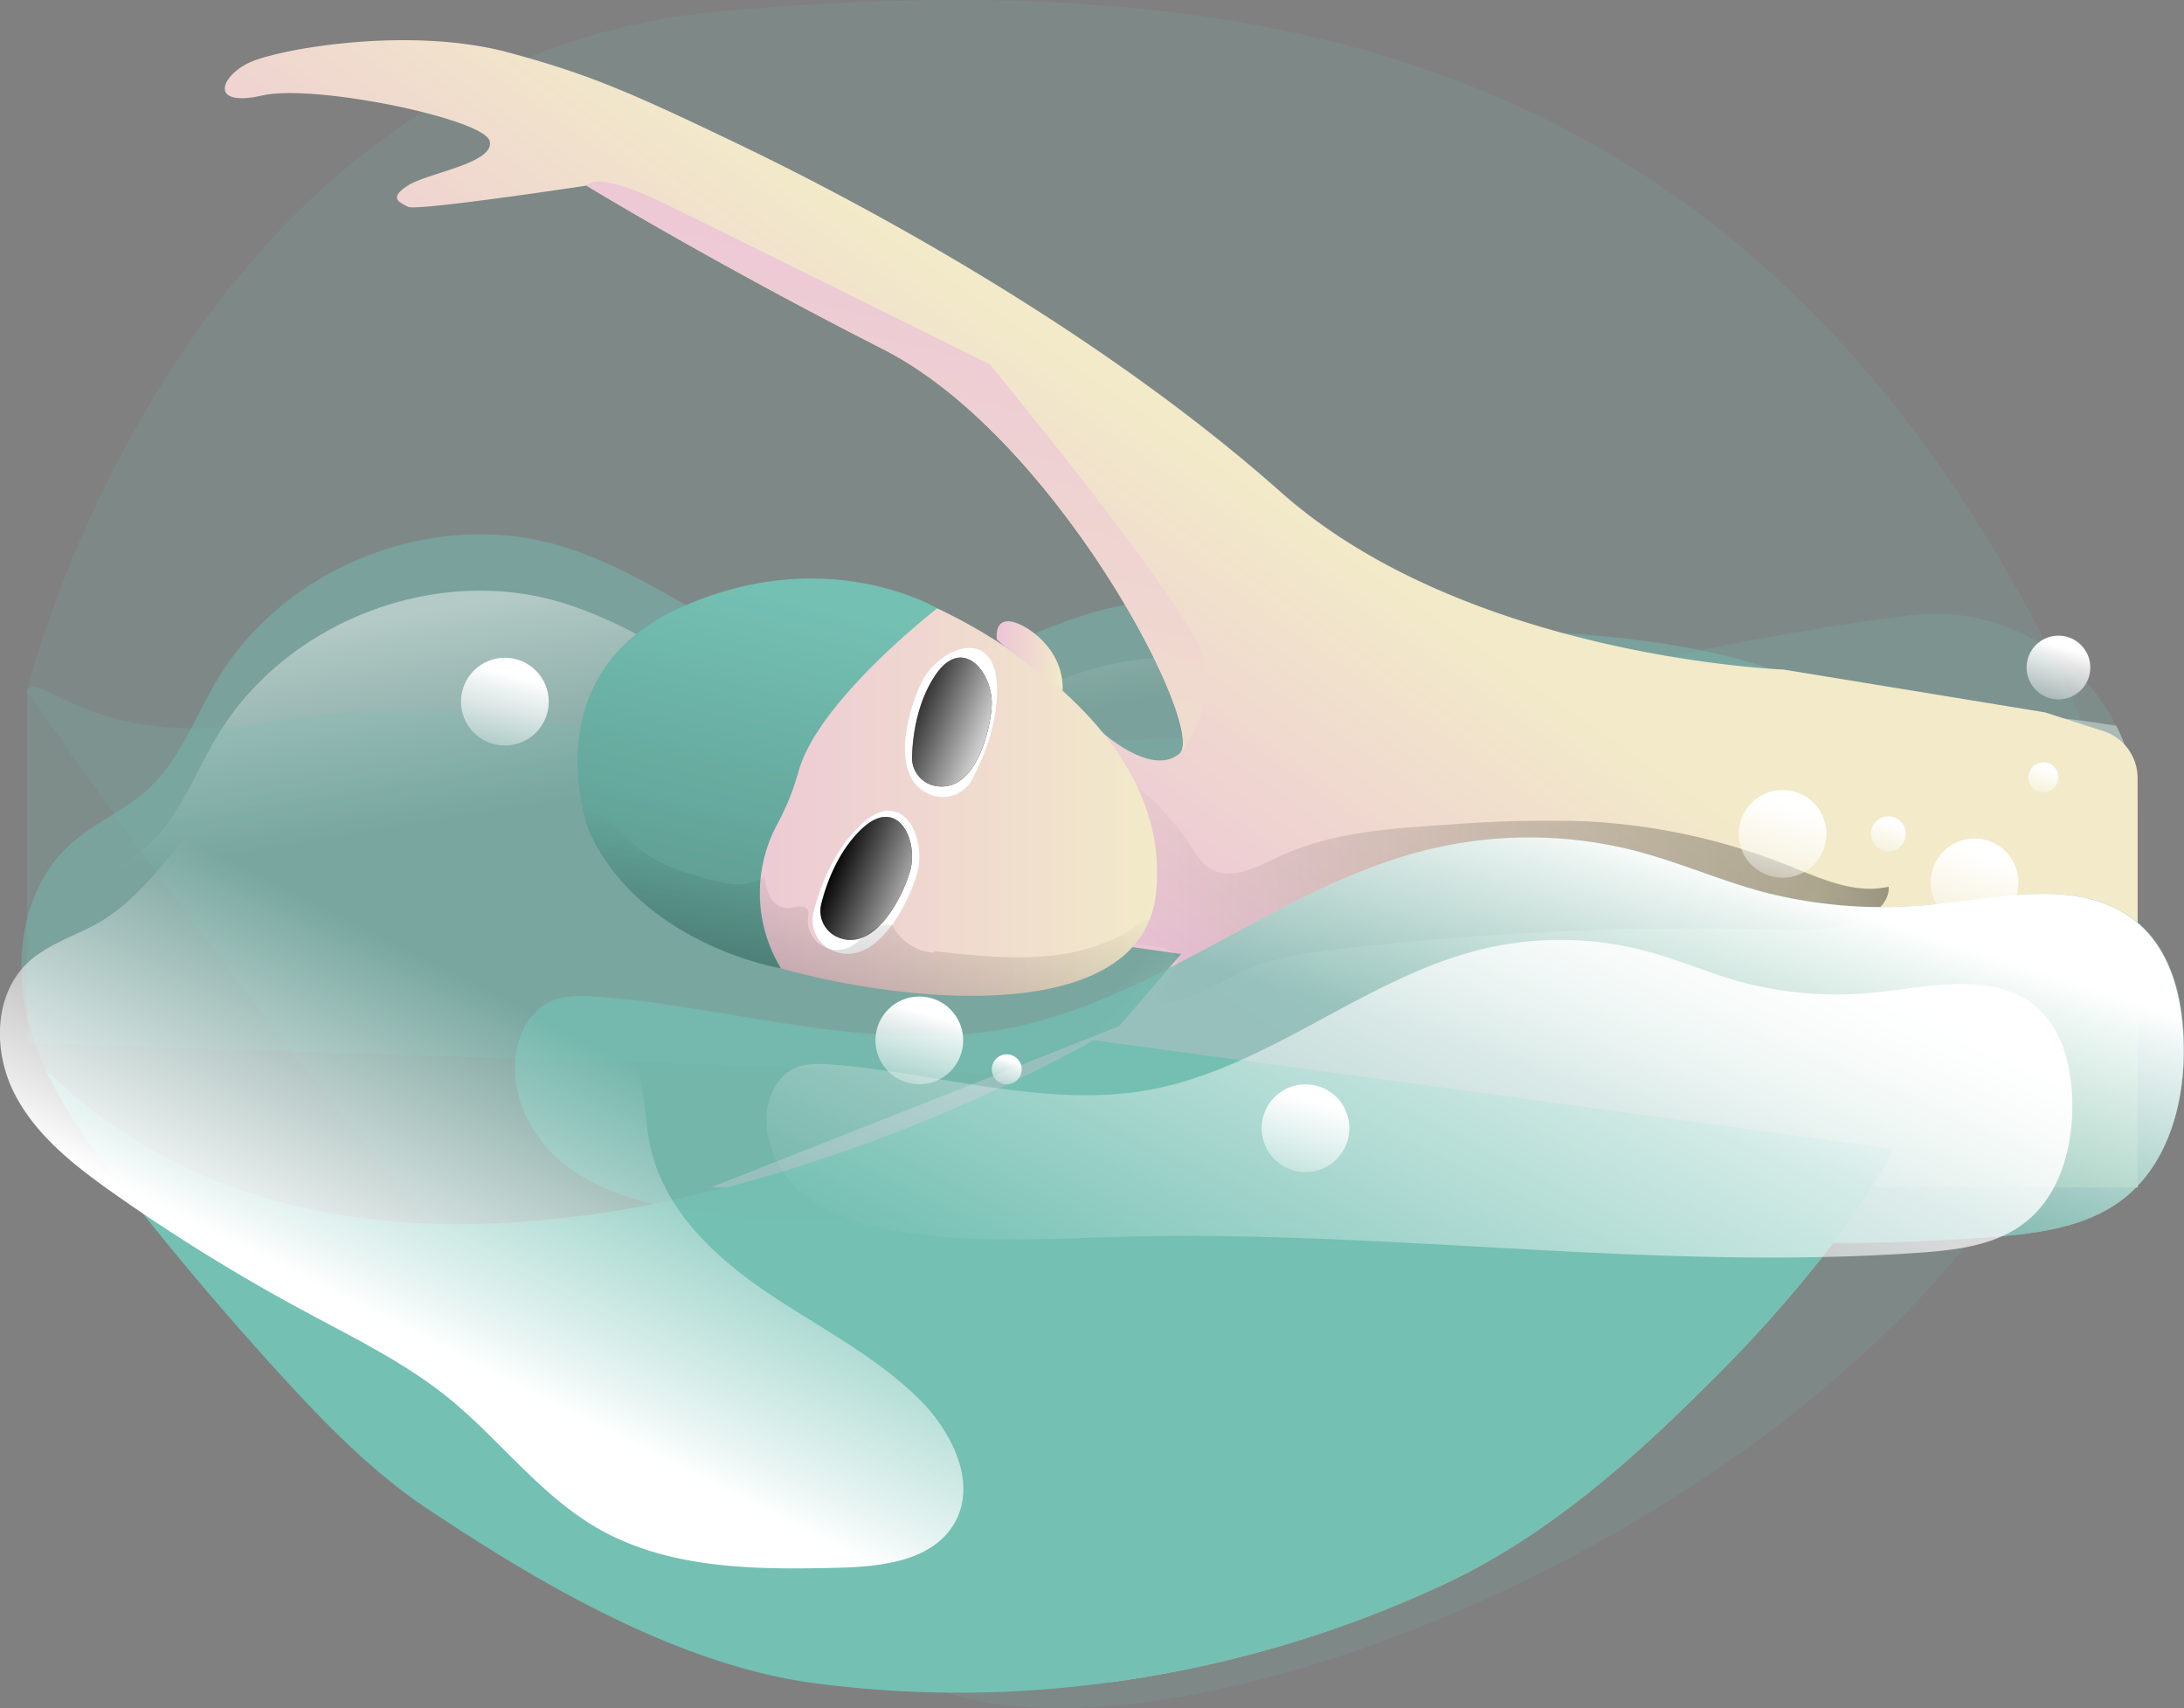 <svg id="Layer_1" data-name="Layer 1" xmlns="http://www.w3.org/2000/svg" xmlns:xlink="http://www.w3.org/1999/xlink" viewBox="0 0 387.73 303.22"><rect x="0" y="0" width="387.73" height="303.22" fill="#808080" stroke="none"/><defs><linearGradient id="linear-gradient" x1="190.11" y1="179.81" x2="183.72" y2="141.89" gradientUnits="userSpaceOnUse"><stop offset="0" stop-color="#fff" stop-opacity="0"/><stop offset="0.84" stop-color="#fff" stop-opacity="0.84"/><stop offset="0.97" stop-color="#fff"/></linearGradient><linearGradient id="linear-gradient-2" x1="236.04" y1="208.25" x2="259.17" y2="229.91" xlink:href="#linear-gradient"/><linearGradient id="linear-gradient-3" x1="203.83" y1="202.45" x2="248.56" y2="138.15" gradientUnits="userSpaceOnUse"><stop offset="0" stop-color="#ecc4d7"/><stop offset="0.42" stop-color="#efd4d1"/><stop offset="1" stop-color="#f2eac9"/></linearGradient><linearGradient id="linear-gradient-4" x1="214.39" y1="207.72" x2="357.38" y2="207.72" gradientUnits="userSpaceOnUse"><stop offset="0" stop-opacity="0"/><stop offset="0.91" stop-opacity="0.8"/><stop offset="1"/></linearGradient><linearGradient id="linear-gradient-5" x1="143.82" y1="191.82" x2="227.44" y2="191.82" xlink:href="#linear-gradient-3"/><linearGradient id="linear-gradient-6" x1="169.65" y1="202.94" x2="189.17" y2="210.64" xlink:href="#linear-gradient"/><linearGradient id="linear-gradient-7" x1="181.1" y1="173.89" x2="200.62" y2="181.58" xlink:href="#linear-gradient"/><linearGradient id="linear-gradient-8" x1="198.94" y1="165.95" x2="210.67" y2="165.95" xlink:href="#linear-gradient-3"/><linearGradient id="linear-gradient-9" x1="156.47" y1="148.31" x2="156.47" y2="148.03" xlink:href="#linear-gradient-4"/><linearGradient id="linear-gradient-10" x1="159.71" y1="155.54" x2="136.63" y2="251.83" xlink:href="#linear-gradient-4"/><linearGradient id="linear-gradient-11" x1="176.24" y1="201.97" x2="168.73" y2="244.02" xlink:href="#linear-gradient-4"/><linearGradient id="linear-gradient-12" x1="264.7" y1="230.31" x2="279.34" y2="185.82" xlink:href="#linear-gradient"/><linearGradient id="linear-gradient-13" x1="312.25" y1="162.63" x2="318.02" y2="142.64" xlink:href="#linear-gradient"/><linearGradient id="linear-gradient-14" x1="227.56" y1="214.88" x2="233.33" y2="194.89" xlink:href="#linear-gradient"/><linearGradient id="linear-gradient-15" x1="346.32" y1="171.25" x2="352.09" y2="151.26" xlink:href="#linear-gradient"/><linearGradient id="linear-gradient-16" x1="362.37" y1="129.11" x2="366.57" y2="114.59" xlink:href="#linear-gradient"/><linearGradient id="linear-gradient-17" x1="159" y1="199.3" x2="164.77" y2="179.3" xlink:href="#linear-gradient"/><linearGradient id="linear-gradient-18" x1="85.42" y1="139.16" x2="91.19" y2="119.17" xlink:href="#linear-gradient"/><linearGradient id="linear-gradient-19" x1="333.58" y1="153.83" x2="335.87" y2="145.89" xlink:href="#linear-gradient"/><linearGradient id="linear-gradient-20" x1="177.29" y1="194.81" x2="179.26" y2="187.98" xlink:href="#linear-gradient"/><linearGradient id="linear-gradient-21" x1="361.33" y1="142.99" x2="363.3" y2="136.16" xlink:href="#linear-gradient"/><linearGradient id="linear-gradient-22" x1="246.85" y1="305.17" x2="301.29" y2="193.67" xlink:href="#linear-gradient"/><linearGradient id="linear-gradient-23" x1="126.75" y1="234.53" x2="98.6" y2="290.28" xlink:href="#linear-gradient"/><linearGradient id="linear-gradient-24" x1="191.2" y1="80.56" x2="161.91" y2="217.21" xlink:href="#linear-gradient-3"/></defs><title>63. Swim</title><path d="M26.8,172.11S54.05,59.9,150.35,51.45,333.14,58.15,387.45,168,242.29,375.34,185.23,348.08,26.8,172.11,26.8,172.11Z" transform="translate(-22.02 -49.48)" fill="#74c0b3" opacity="0.15"/><path d="M358.23,253.44c-8.45,15.65-20.4,29.13-33,41.71-13.82,13.85-28.8,27-46.49,35.35-34.44,16.28-74.63,12.66-112.38,7.49-23.88-3.27-48.56-7.34-68.59-20.75-9.6-6.42-17.75-14.76-25.56-23.28q-14.83-16.2-28.38-33.54c-5.17-6.63-10.28-13.54-13.76-21.13a50.83,50.83,0,0,1-3-8.41c-2.89-11-1-24,7.55-31.64,4.17-3.72,9.55-5.89,13.68-9.66C54,184.34,56.67,176.67,60.67,170c12-19.87,37.88-30.12,60.18-23.81,11.12,3.15,20.86,9.79,31.07,15.2s21.75,9.77,33.12,7.74c11.52-2.06,21.79-8.73,33.2-11.51,10.91-2.66,20.39-1.16,31.46.6,32.9,5.2,68.45-.3,98.17,14.76,5.59,2.83,10.94,6.45,14.65,11.5s5.58,11.34,6.47,17.59C371.47,219.71,366.68,237.79,358.23,253.44Z" transform="translate(-22.02 -49.48)" fill="#74c0b3" opacity="0.44"/><path d="M358.23,263.4c-8.45,15.65-20.4,29.13-33,41.71-13.82,13.85-28.8,27-46.49,35.35-34.44,16.28-74.63,12.66-112.38,7.49-23.88-3.27-48.56-7.34-68.59-20.75-9.6-6.42-17.75-14.76-25.56-23.28q-14.83-16.2-28.38-33.54c-5.17-6.63-10.28-13.54-13.76-21.13a50.83,50.83,0,0,1-3-8.41c-2.89-11-1-24,7.55-31.64,4.17-3.72,9.55-5.89,13.68-9.66C54,194.3,56.67,186.63,60.67,180c12-19.87,37.88-30.12,60.18-23.81,11.12,3.15,20.86,9.79,31.07,15.2s21.75,9.77,33.12,7.74c11.52-2.06,21.79-8.73,33.2-11.51,10.91-2.66,20.39-1.16,31.46.6,32.9,5.2,68.45-.3,98.17,14.76,5.59,2.83,10.94,6.45,14.65,11.5s5.58,11.34,6.47,17.59C371.47,229.67,366.68,247.75,358.23,263.4Z" transform="translate(-22.02 -49.48)" opacity="0.44" fill="url(#linear-gradient)"/><path d="M398.79,262.45c-6.6,5-15.33,6.06-23.6,6.65-9.26.66-18.51,1-27.78,1.08a238.28,238.28,0,0,1-22.15,25c-13.82,13.85-28.8,27-46.49,35.35a204.73,204.73,0,0,1-59.57,17.58c-15.42-3.17-30.36-7.94-43.36-16.64-9.6-6.43-17.75-14.77-25.55-23.29Q135.44,292,121.91,274.62c-2.11-2.71-4.21-5.46-6.2-8.28-4.6-6.57-8.58-13.54-10.6-21.26a38.76,38.76,0,0,1-1.21-8c-.42-8.85,2.24-17.84,8.75-23.66,4.17-3.72,9.56-5.89,13.68-9.67,5.72-5.23,8.39-12.9,12.39-19.54a46.56,46.56,0,0,1,3.08-4.51c12.93-16.87,36.55-25.11,57.1-19.3,11.12,3.15,20.86,9.78,31.07,15.2a93.33,93.33,0,0,0,9.38,4.4c7.64,3,15.73,4.76,23.74,3.33,11.51-2,21.79-8.73,33.19-11.51,10.92-2.66,20.4-1.15,31.46.6,23,3.64,47.29,2.05,70,5.9a35.87,35.87,0,0,1,3.79,16.12v18.81l.36.3c5.65,5,7.6,13,7.85,20.57C410.07,244.65,407.15,256.07,398.79,262.45Z" transform="translate(-22.02 -49.48)" opacity="0.44" fill="url(#linear-gradient-2)"/><path d="M401.51,194.46v52l-123.36-3.88-73.65-2.32-91-2.87-9.6-.3-77.1-2.43V172.11c1.9-4,11.73,10.66,42,5.58s57.71,1.08,57.71,1.08,5.75.44,15.29.95c21.1,1.13,60.73,2.59,97.55.3,20.36-1.27,39.86-3.67,54.9-7.91a477.94,477.94,0,0,1,66.64-13.37,36,36,0,0,1,40.62,35.72Z" transform="translate(-22.02 -49.48)" fill="#74c0b3" opacity="0.19" style="isolation:isolate"/><path d="M401.51,187.6v72.67H148.25l72.46-28.62,11-12.81-17.57-2.5,3.62-36.82s8.85,8,13.7,3.68a.89.89,0,0,0,.21-.26l.06-.09c3.41-6.21-22.76-56-52.85-71.34-30.28-15.41-52.07-28.67-52.74-29.08h0S96,87,94.46,86.19s-3.52-1.54,0-3.79,15.47-3.94,14.49-7.88-31.09-10.2-40.37-8.09S61,63.26,66,60.73,94.71,54,112.46,58.84C126.1,62.56,133,65.37,154.2,75.59c19.85,9.57,62.11,31.87,95.22,61.26s89.24,31.49,89.24,31.49l46.42,7.6,10.33,3.31A8.76,8.76,0,0,1,401.51,187.6Z" transform="translate(-22.02 -49.48)" fill="url(#linear-gradient-3)"/><path d="M233,199c1.1,1.74,2.14,3.64,3.91,4.69,3.66,2.18,8.2-.27,12.06-2.09,9.18-4.33,19.59-5.05,29.72-5.69a222,222,0,0,1,24.6-.64,112.27,112.27,0,0,1,36.38,7.92c5.68,2.28,11.7,5.09,17.66,3.69.16,2.76-2.44,4.88-5,5.92-4.87,2-10.3,1.8-15.56,1.67A548.78,548.78,0,0,0,259.49,218c-5.73.67-11.56,1.46-16.8,3.87s-10.21,6.36-15.79,5.38l3.47-5.6a3.31,3.31,0,0,0,.59-1.38c.17-1.62-1.84-2.49-3.45-2.72-2.61-.37-5.28-.45-7.76-1.32s-4.82-2.78-5.28-5.37c-.66-3.78,2.71-7,3.55-10.76.52-2.32,0-4.74,0-7.12C218,180.32,230.64,195.22,233,199Z" transform="translate(-22.02 -49.48)" opacity="0.36" fill="url(#linear-gradient-4)" style="isolation:isolate"/><path d="M358.23,253.44a135.07,135.07,0,0,1-10.82,16.74,238.28,238.28,0,0,1-22.15,25c-13.82,13.85-28.8,27-46.49,35.35a204.73,204.73,0,0,1-59.57,17.58,196.22,196.22,0,0,1-52.92.13c-23.88-3.27-48.45-17.56-68.48-31-9.6-6.42-17.75-14.76-25.56-23.28q-14.83-16.2-28.38-33.54c-5.17-6.63-10.28-13.54-13.76-21.13l0,0c24.12,23.71,55.5,29.38,85.59,27A189,189,0,0,0,138,263.22c27.94-5.53,52.68-16.2,66.51-23,7.37-3.61,11.64-6.09,11.64-6.09l62,8.41Z" transform="translate(-22.02 -49.48)" fill="#74c0b3"/><path d="M227.25,208a17.79,17.79,0,0,1-1.16,4.79c-7.27,18.11-43.71,14.67-65.45,8.58-8.66-2.43-15-5.28-16.21-7.35-.93-1.57-.77-5,.29-9.38,4.14-17.15,22.1-49.44,43.65-47.17C188.37,157.48,230.63,175.94,227.25,208Z" transform="translate(-22.02 -49.48)" fill="url(#linear-gradient-5)"/><path d="M174.72,196c-4.87,4.67-7.2,11.23-8.25,15.32a5.93,5.93,0,0,0,3.4,6.94c7.49,3.14,13.21-7.92,14.89-13.44C186.74,198.35,182.29,188.74,174.72,196Zm8.81,8.3c-1.44,4.74-6.35,14.23-12.78,11.53a5.08,5.08,0,0,1-2.91-6c.89-3.51,2.89-9.13,7.07-13.15C181.41,190.5,185.23,198.75,183.53,204.33Z" transform="translate(-22.02 -49.48)" fill="#fff"/><path d="M183.53,204.33c-1.44,4.74-6.35,14.23-12.78,11.53a5.08,5.08,0,0,1-2.91-6c.89-3.51,2.89-9.13,7.07-13.15C181.41,190.5,185.23,198.75,183.53,204.33Z" transform="translate(-22.02 -49.48)"/><path d="M199,171c-.59-10.5-10.39-6.49-13.37-.38-2.53,5.19-5.87,17.18,1.75,20a5.93,5.93,0,0,0,7.22-2.77C196.58,184.08,199.33,177.7,199,171Zm-.9,4c-.38,4.93-3.14,15.26-10,14a5.08,5.08,0,0,1-4.13-5.19c.12-3.62.86-9.55,4.07-14.37C193,161.92,198.51,169.15,198.06,175Z" transform="translate(-22.02 -49.48)" fill="#fff"/><path d="M198.06,175c-.38,4.93-3.14,15.26-10,14a5.08,5.08,0,0,1-4.13-5.19c.12-3.62.86-9.55,4.07-14.37C193,161.92,198.51,169.15,198.06,175Z" transform="translate(-22.02 -49.48)"/><path d="M183.53,204.33c-1.44,4.74-6.35,14.23-12.78,11.53a5.08,5.08,0,0,1-2.91-6c.89-3.51,2.89-9.13,7.07-13.15C181.41,190.5,185.23,198.75,183.53,204.33Z" transform="translate(-22.02 -49.48)" fill="url(#linear-gradient-6)"/><path d="M198.06,175c-.38,4.93-3.14,15.26-10,14a5.08,5.08,0,0,1-4.13-5.19c.12-3.62.86-9.55,4.07-14.37C193,161.92,198.51,169.15,198.06,175Z" transform="translate(-22.02 -49.48)" fill="url(#linear-gradient-7)"/><path d="M199,163s-.54-3.35,2.1-3.24,9.87,4.68,9.57,12.31C210.66,172.11,200.17,164.27,199,163Z" transform="translate(-22.02 -49.48)" fill="url(#linear-gradient-8)"/><path d="M126.51,196.82s-10.14-27.42,16-39.34,45.89,0,45.89,0-21.15,16.35-24.63,29a44.93,44.93,0,0,1-3.72,9.25,25.73,25.73,0,0,0,.56,25.53l.06.11S135.57,217.19,126.51,196.82Z" transform="translate(-22.02 -49.48)" fill="#74c0b3"/><path d="M126.51,196.82s-10.14-27.42,16-39.34,45.89,0,45.89,0-21.15,16.35-24.63,29a44.93,44.93,0,0,1-3.72,9.25,25.73,25.73,0,0,0,.56,25.53l.06.11S135.57,217.19,126.51,196.82Z" transform="translate(-22.02 -49.48)" opacity="0.36" fill="url(#linear-gradient-9)" style="isolation:isolate"/><path d="M188.37,157.48s-21.15,16.35-24.63,29a44.93,44.93,0,0,1-3.72,9.25,26.09,26.09,0,0,0-3,9.81,25.46,25.46,0,0,0,3.55,15.72l.06.11s-25.07-4.19-34.13-24.56c0,0-.32-.88-.71-2.38-1.76-6.93-4.76-27.17,16.68-37C168.59,145.56,188.37,157.48,188.37,157.48Z" transform="translate(-22.02 -49.48)" opacity="0.36" fill="url(#linear-gradient-10)" style="isolation:isolate"/><path d="M226.09,212.8c-7.27,18.11-43.71,14.67-65.45,8.58,0,0-25.07-4.19-34.13-24.56,0,0-.32-.88-.71-2.38l.27-.44a1.28,1.28,0,0,1,2.16-.4c2.79,1.76,4.72,4.59,7.3,6.65a28.29,28.29,0,0,0,9.19,4.4l1.7.54c3.47,1.08,7.52,2.09,10.61.36a5.58,5.58,0,0,0,.73-.46,10.3,10.3,0,0,0,1,3.6,3.51,3.51,0,0,0,3,2c1.35,0,3.22-.85,3.71.41a2.6,2.6,0,0,1,0,1.21,5.22,5.22,0,0,0,7.42,5.3,19.75,19.75,0,0,0,3.49-2.72c1.16-.92,2.71-1.62,4.1-1.1a8.84,8.84,0,0,0,7.28,4.8c.07-.21.39-.24.62-.21,6.57.73,13.19,1.44,19.76.78a34.85,34.85,0,0,0,14.38-4.43C223.56,214.06,225.3,212.42,226.09,212.8Z" transform="translate(-22.02 -49.48)" opacity="0.36" fill="url(#linear-gradient-11)" style="isolation:isolate"/><path d="M202.67,231.69c26.05-5.69,47.33-25.24,73.25-31.47a75.81,75.81,0,0,1,37.26.5c7.41,2,14.47,5.1,21.88,7.09a84.62,84.62,0,0,0,31.1,2.12c12.3-1.36,26.45-4.57,35.71,3.64,5.65,5,7.6,13,7.85,20.57.35,10.51-2.57,21.93-10.93,28.31-6.6,5-15.33,6.06-23.6,6.65-59.36,4.22-118.9-5-178.39-3.65-17.67.39-35.48,1.71-52.93-1.08-8.22-1.31-16.61-3.7-22.84-9.23s-9.66-14.87-6.28-22.47a10.78,10.78,0,0,1,4-4.87c2.88-1.79,6.51-1.63,9.89-1.36C152.76,228.38,178.56,237,202.67,231.69Z" transform="translate(-22.02 -49.48)" fill="#74c0b3" opacity="0.7"/><path d="M398.79,262.45c-6.6,5-15.33,6.06-23.6,6.65-9.26.66-18.51,1-27.78,1.08-50.15.53-100.4-5.85-150.61-4.73-17.67.39-35.48,1.71-52.93-1.08-2-.31-3.93-.68-5.88-1.15-6.22-1.48-12.22-3.87-17-8.08-5-4.42-8.17-11.28-7.53-17.74a15.56,15.56,0,0,1,1.25-4.73,10.78,10.78,0,0,1,4-4.87c2.88-1.79,6.51-1.63,9.89-1.36,24.13,1.94,49.93,10.52,74,5.25,26.05-5.69,47.33-25.24,73.25-31.47a75.81,75.81,0,0,1,37.26.5c7.41,2,14.47,5.1,21.88,7.09a84.62,84.62,0,0,0,31.1,2.12c12.14-1.34,26.09-4.49,35.35,3.34l.36.3c5.65,5,7.6,13,7.85,20.57C410.07,244.65,407.15,256.07,398.79,262.45Z" transform="translate(-22.02 -49.48)" fill="url(#linear-gradient-12)"/><circle cx="316.46" cy="148.03" r="7.79" fill="url(#linear-gradient-13)"/><circle cx="231.77" cy="200.28" r="7.79" fill="url(#linear-gradient-14)"/><circle cx="350.54" cy="156.65" r="7.79" fill="url(#linear-gradient-15)"/><circle cx="365.44" cy="118.5" r="5.66" fill="url(#linear-gradient-16)"/><circle cx="163.21" cy="184.69" r="7.79" fill="url(#linear-gradient-17)"/><circle cx="89.63" cy="124.56" r="7.79" fill="url(#linear-gradient-18)"/><circle cx="335.25" cy="148.03" r="3.1" fill="url(#linear-gradient-19)"/><circle cx="178.73" cy="189.83" r="2.66" fill="url(#linear-gradient-20)"/><circle cx="362.77" cy="138" r="2.66" fill="url(#linear-gradient-21)"/><path d="M227.92,242.58c20.37-4.45,37-19.74,57.3-24.62a59.43,59.43,0,0,1,29.15.39c5.8,1.56,11.32,4,17.12,5.55a66,66,0,0,0,24.33,1.66c9.62-1.06,20.69-3.57,27.93,2.85,4.42,3.92,5.95,10.19,6.15,16.09.27,8.22-2,17.16-8.55,22.14-5.16,3.94-12,4.75-18.47,5.21-46.44,3.3-93-3.9-139.56-2.86-13.82.31-27.75,1.34-41.41-.84-6.43-1-13-2.89-17.86-7.22s-7.56-11.63-4.92-17.58a8.47,8.47,0,0,1,3.13-3.81c2.25-1.4,5.09-1.27,7.73-1.06C188.87,240,209.05,246.7,227.92,242.58Z" transform="translate(-22.02 -49.48)" fill="url(#linear-gradient-22)"/><path d="M104.79,209.87c-2.57-4-4.49-8.39-7.23-12.26C91.42,189,80.07,183.33,70,186.53,57.11,190.59,51.56,206.09,40,213c-4.28,2.56-9.34,3.92-13,7.33-6.13,5.74-6.23,15.86-2.39,23.33s10.73,12.82,17.59,17.66a330.94,330.94,0,0,0,34,21c8.63,4.65,17.53,9,25.17,15.11,9.25,7.44,16.48,17.44,26.77,23.36,12.62,7.26,28,7.37,42.54,7,7.77-.17,16.9-1.18,20.78-7.9,4.11-7.11-.4-16.21-6.22-22-7.85-7.78-17.93-12.81-27.07-19s-17.86-14.34-20.5-25.07c-1.19-4.85-1.07-10-2.48-14.75C130.81,224.21,112.9,222.5,104.79,209.87Z" transform="translate(-22.02 -49.48)" fill="url(#linear-gradient-23)"/><path d="M231.74,182.85c3.41-6.21-22.76-56-52.85-71.34-30.28-15.41-52.07-28.67-52.74-29.08h0s1.41-2.81,13.05,2.82,58.54,28.9,58.54,28.9S233,156.94,235.66,166C238,173.87,233,181.2,231.74,182.85Z" transform="translate(-22.02 -49.48)" fill="url(#linear-gradient-24)"/></svg>